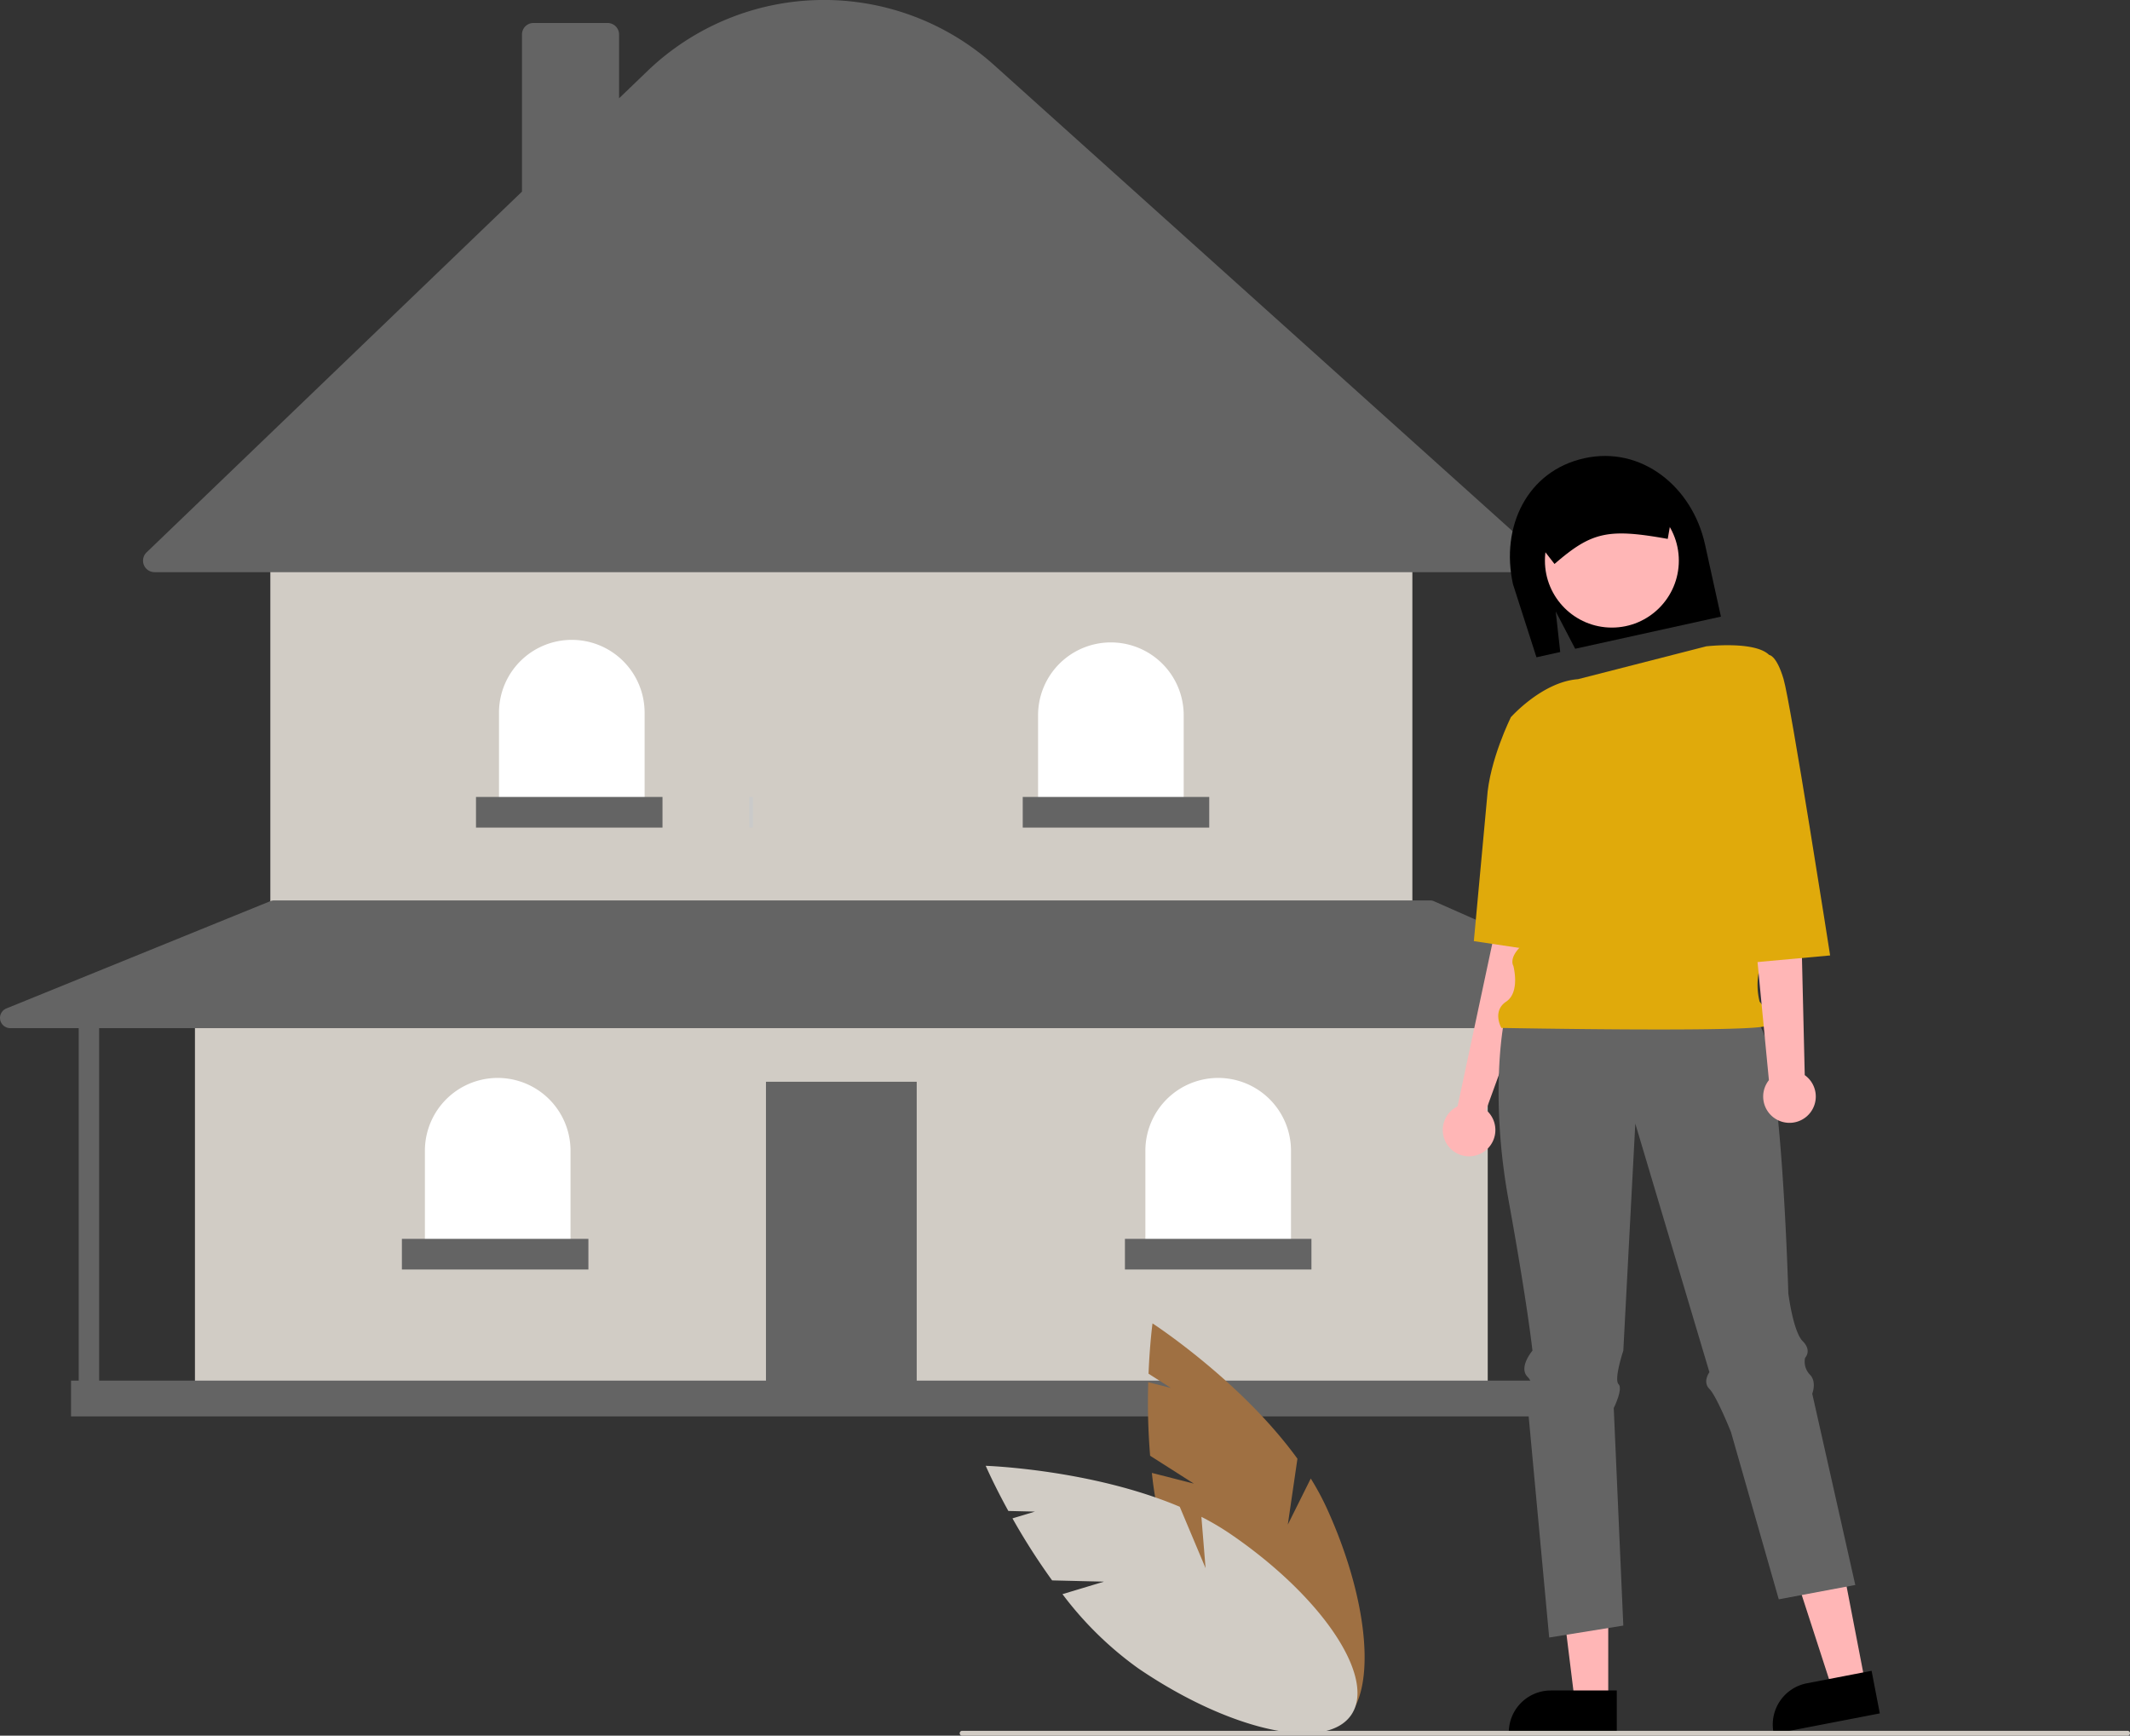 <svg xmlns="http://www.w3.org/2000/svg" width="363.94" height="296.622" viewBox="0 0 363.94 296.622">
  <rect x="0" y="0" width="363.94" height="296.622" fill="#333333" stroke="none"/>
  <g id="Gruppe_485" data-name="Gruppe 485" transform="translate(-500.65 -364.408)">
    <g id="Gruppe_383" data-name="Gruppe 383" transform="translate(500.65 364.407)">
      <rect id="Rechteck_606" data-name="Rechteck 606" width="220.889" height="65.481" transform="translate(33.311 171.342)" fill="#d1ccc5"/>
      <rect id="Rechteck_607" data-name="Rechteck 607" width="25.756" height="51.948" transform="translate(130.877 184.875)" fill="#646464"/>
      <rect id="Rechteck_608" data-name="Rechteck 608" width="195.133" height="60.242" transform="translate(46.189 94.075)" fill="#d1ccc5"/>
      <path id="Pfad_311" data-name="Pfad 311" d="M704.392,321.285h-234.7a1.964,1.964,0,0,1-1.361-3.381l64.143-61.655V229.393a1.967,1.967,0,0,1,1.964-1.964H547.1a1.967,1.967,0,0,1,1.964,1.964V240.3l4.845-4.657a43.53,43.53,0,0,1,59.272-.986l92.525,83.2a1.965,1.965,0,0,1-1.313,3.425Z" transform="translate(-443.287 -223.5)" fill="#646464"/>
      <path id="Pfad_312" data-name="Pfad 312" d="M448.36,204.421h0A12.441,12.441,0,0,1,460.8,216.862v16.807H435.919V216.862A12.441,12.441,0,0,1,448.36,204.421Z" transform="translate(-350.66 -95.067)" fill="#fff"/>
      <path id="Pfad_313" data-name="Pfad 313" d="M534.454,204.829h0A12.441,12.441,0,0,1,546.9,217.27v16.807H522.012V217.27A12.441,12.441,0,0,1,534.454,204.829Z" transform="translate(-390.699 -95.257)" fill="#fff"/>
      <path id="Pfad_314" data-name="Pfad 314" d="M620.547,205.237h0a12.441,12.441,0,0,1,12.441,12.441v16.807H608.106V217.678A12.441,12.441,0,0,1,620.547,205.237Z" transform="translate(-430.737 -95.447)" fill="#fff"/>
      <path id="Pfad_315" data-name="Pfad 315" d="M654.821,344.373h0a12.441,12.441,0,0,1,12.441,12.441v16.807H642.38V356.815A12.441,12.441,0,0,1,654.821,344.373Z" transform="translate(-446.677 -160.153)" fill="#fff"/>
      <path id="Pfad_316" data-name="Pfad 316" d="M424.695,344.373h0a12.441,12.441,0,0,1,12.441,12.441v16.807H412.254V356.815A12.441,12.441,0,0,1,424.695,344.373Z" transform="translate(-339.654 -160.153)" fill="#fff"/>
      <path id="Pfad_317" data-name="Pfad 317" d="M708.509,529.642l-41.436-18.335a1.747,1.747,0,0,0-.706-.149H468.888a1.746,1.746,0,0,0-.658.129l-45.1,18.335a1.746,1.746,0,0,0,.658,3.364h11.7v60.242h-1.31v6.112H697.41v-6.112h-2.183V532.985H707.8a1.746,1.746,0,0,0,.706-3.343Zm-16.774,63.585H438.979V532.985H691.735Z" transform="translate(-422.039 -357.277)" fill="#646464"/>
      <rect id="Rechteck_609" data-name="Rechteck 609" width="31.867" height="5.238" transform="translate(81.33 136.201)" fill="#646464"/>
      <rect id="Rechteck_610" data-name="Rechteck 610" width="31.867" height="5.238" transform="translate(128.04 136.201)" fill="#cacaca"/>
      <rect id="Rechteck_611" data-name="Rechteck 611" width="31.867" height="5.238" transform="translate(174.749 136.201)" fill="#646464"/>
      <rect id="Rechteck_612" data-name="Rechteck 612" width="31.867" height="5.238" transform="translate(192.211 211.722)" fill="#646464"/>
      <rect id="Rechteck_613" data-name="Rechteck 613" width="31.867" height="5.238" transform="translate(68.67 211.722)" fill="#646464"/>
      <path id="Pfad_321" data-name="Pfad 321" d="M695.654,460.058H662.521v-26.5c.611-12.113,10.964-13.091,20.692-12.441a12.44,12.44,0,0,1,12.441,12.442Z" transform="translate(-533.878 -315.331)" fill="#d1ccc5"/>
    </g>
    <g id="Gruppe_481" data-name="Gruppe 481" transform="translate(664.633 442.331)">
      <path id="Pfad_483" data-name="Pfad 483" d="M375.145,572.576l-7.477-4.763a111.6,111.6,0,0,1-.321-12.574l3.879.991-3.828-2.439c.211-5.185.68-8.6.68-8.6s15.118,9.82,24.761,23.131l-1.644,11.257,3.921-7.873a45.162,45.162,0,0,1,2.7,4.991c7.944,17.355,8.716,34.019,1.724,37.22s-19.1-8.274-27.044-25.629a59.438,59.438,0,0,1-4.527-17.542Z" transform="translate(-335.137 -396.947)" fill="#9f7042"/>
      <path id="Pfad_484" data-name="Pfad 484" d="M319.663,624.575l-8.863-.213a111.6,111.6,0,0,1-6.775-10.6l3.833-1.157-4.538-.109c-2.5-4.547-3.866-7.717-3.866-7.717s18.018.592,33.153,7l4.412,10.487-.713-8.766a45.126,45.126,0,0,1,4.889,2.879c15.772,10.75,25.046,24.616,20.715,30.97s-20.628,2.79-36.4-7.96a59.441,59.441,0,0,1-12.942-12.677Z" transform="translate(-295.014 -432.194)" fill="#d1ccc5"/>
      <path id="Pfad_485" data-name="Pfad 485" d="M631.782,331.43l-6.946-.817-2.451,21.245L616.126,381.2a4.493,4.493,0,1,0,4.875.615l6.286-17.288Z" transform="translate(-531.064 -270.042)" fill="#ffb6b6"/>
      <path id="Pfad_486" data-name="Pfad 486" d="M371.572,489.016H365.85l-2.723-22.073h8.446Z" transform="translate(-260.765 -276.166)" fill="#ffb6b6"/>
      <path id="Pfad_487" data-name="Pfad 487" d="M659.658,706.168H641.207v-.233a7.182,7.182,0,0,1,7.181-7.182h11.271Z" transform="translate(-547.392 -487.771)"/>
      <path id="Pfad_488" data-name="Pfad 488" d="M473.225,481.957l-5.619,1.085-6.859-21.156,8.293-1.6Z" transform="translate(-318.501 -272.228)" fill="#ffb6b6"/>
      <path id="Pfad_489" data-name="Pfad 489" d="M769.889,697.8l-18.117,3.5-.044-.229a7.183,7.183,0,0,1,5.69-8.414h0l11.065-2.137Z" transform="translate(-612.68 -482.902)"/>
      <path id="Pfad_490" data-name="Pfad 490" d="M649.5,208.931l3.325,6.379,24.9-5.493L675,197.449c-2.159-9.79-10.816-16.86-20.605-14.7s-14.358,11.728-12.2,21.518l4.013,12.5,4.06-.9Z" transform="translate(-547.665 -182.359)"/>
      <path id="Pfad_491" data-name="Pfad 491" d="M637.824,418.036s-2.451,12.257.817,30.234,4.086,25.74,4.086,25.74-2.451,2.86-.817,4.494,0,4.9,0,4.9l3.677,39.631,12.665-2.043-1.634-37.18s1.634-3.269.817-4.086.817-5.72.817-5.72L660.3,435.2l12.666,42.491s-1.226,1.634,0,2.86,3.677,7.354,3.677,7.354l8.171,28.6,13.074-2.451-7.354-32.685s.817-2.043-.409-3.268a3.2,3.2,0,0,1-.817-2.86s1.226-1.226-.409-2.86-2.451-8.171-2.451-8.171-1.226-43.717-5.311-46.168S637.824,418.036,637.824,418.036Z" transform="translate(-544.87 -321.102)" fill="#646464"/>
      <ellipse id="Ellipse_194" data-name="Ellipse 194" cx="11.44" cy="11.44" rx="11.44" ry="11.44" transform="translate(99.989 6.452)" fill="#ffb6b6"/>
      <path id="Pfad_492" data-name="Pfad 492" d="M672.334,261.718s8.3-.973,10.755,1.479l-2.451,49.437s1.634,1.226.817,4.086a11.67,11.67,0,0,0,0,5.72s2.451,2.86,1.226,4.086-45.351.409-45.351.409-1.634-2.86.817-4.494,1.226-6.128,1.226-6.128-.817-1.226,1.226-3.269,3.677-18.794,3.677-18.794l-5.311-20.428s5.347-6.035,11.458-6.49Z" transform="translate(-544.783 -229.182)" fill="#e0aa0b"/>
      <path id="Pfad_493" data-name="Pfad 493" d="M639.26,291.894l-6.33-.281s-3.677,7.354-4.086,13.891l-2.25,24.387,14.507,2.17Z" transform="translate(-538.75 -246.976)" fill="#e0aa0b"/>
      <path id="Pfad_494" data-name="Pfad 494" d="M654.029,206.681l-4.25-5.467a4.458,4.458,0,0,1,3.384-5.3l16.053-3.541a4.458,4.458,0,0,1,5.3,3.384l.009.04-1.15,6.6-.2-.036c-9.963-1.776-12.8-1.152-18.982,4.178Z" transform="translate(-552.401 -188.221)"/>
      <path id="Pfad_495" data-name="Pfad 495" d="M748.49,361.664l-.766-32.171-.817-22.88-9.806,1.226,5.266,54.685a4.494,4.494,0,1,0,6.123-.86Z" transform="translate(-604.107 -255.847)" fill="#ffb6b6"/>
      <path id="Pfad_496" data-name="Pfad 496" d="M732.594,266.3l7.153-.69s1.226,0,2.451,4.086,7.964,47.266,7.964,47.266l-14.91,1.353Z" transform="translate(-601.442 -231.598)" fill="#e0aa0b"/>
      <path id="Pfad_497" data-name="Pfad 497" d="M621.483,437.87h0Z" transform="translate(-535.727 -333.477)" fill="#3f3d56"/>
      <path id="Pfad_507" data-name="Pfad 507" d="M498.626,716.459H299.332a.417.417,0,0,1,0-.817H498.626a.417.417,0,0,1,0,.817Z" transform="translate(-299.001 -497.76)" fill="#d1ccc5"/>
    </g>
  </g>
</svg>
